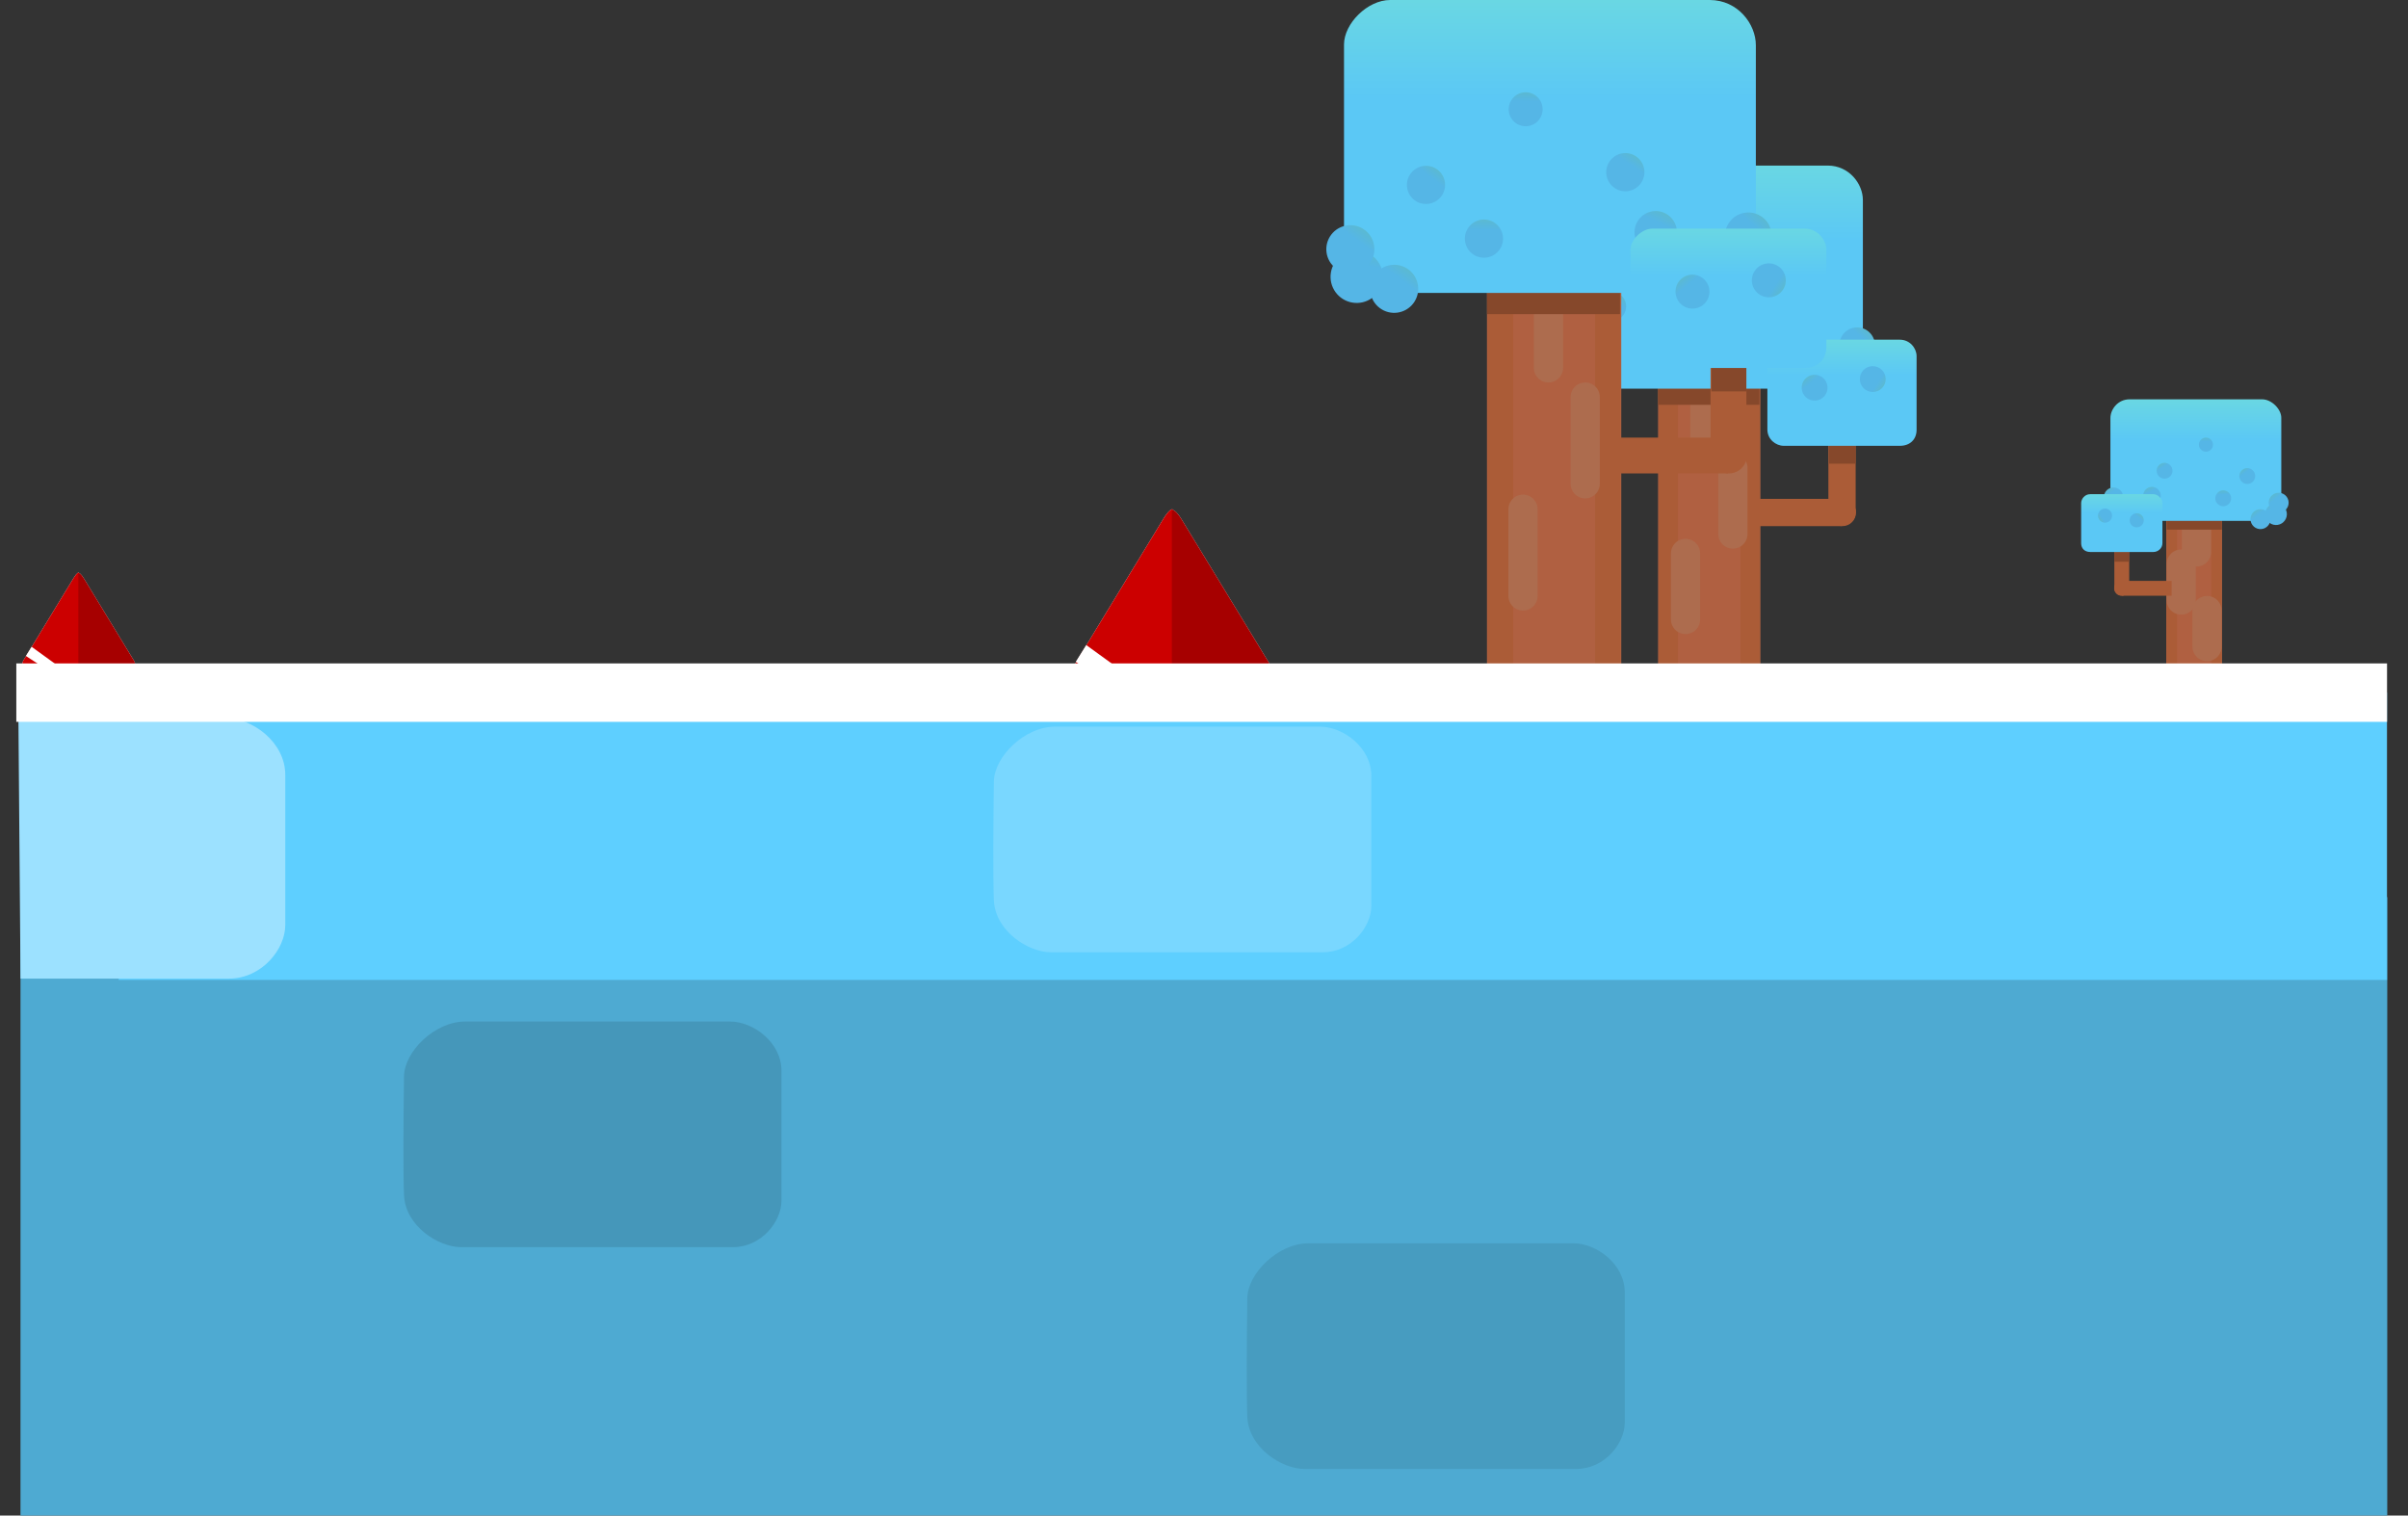 <svg version="1.1" xmlns="http://www.w3.org/2000/svg" xmlns:xlink="http://www.w3.org/1999/xlink" width="494.462" height="311.227" viewBox="0,0,494.462,311.227"><rect x="0" y="0" width="494.462" height="311.227" fill="#333333" stroke="none"/><defs><linearGradient x1="442.124" y1="26.142" x2="442.124" y2="51.1" gradientUnits="userSpaceOnUse" id="color-1"><stop offset="0" stop-color="#86f5bf"/><stop offset="1" stop-color="#5bc8f5"/></linearGradient><linearGradient x1="421.691" y1="60.805" x2="425.432" y2="64.726" gradientUnits="userSpaceOnUse" id="color-2"><stop offset="0" stop-color="#6bc399"/><stop offset="1" stop-color="#55b6e6"/></linearGradient><linearGradient x1="421.837" y1="59.324" x2="424.581" y2="62.2" gradientUnits="userSpaceOnUse" id="color-3"><stop offset="0" stop-color="#6bc399"/><stop offset="1" stop-color="#55b6e6"/></linearGradient><linearGradient x1="457.684" y1="60.942" x2="458.415" y2="65.338" gradientUnits="userSpaceOnUse" id="color-4"><stop offset="0" stop-color="#6bc399"/><stop offset="1" stop-color="#55b6e6"/></linearGradient><linearGradient x1="456.072" y1="59.994" x2="458.549" y2="63.254" gradientUnits="userSpaceOnUse" id="color-5"><stop offset="0" stop-color="#6bc399"/><stop offset="1" stop-color="#55b6e6"/></linearGradient><linearGradient x1="452.338" y1="63.366" x2="454.815" y2="66.627" gradientUnits="userSpaceOnUse" id="color-6"><stop offset="0" stop-color="#6bc399"/><stop offset="1" stop-color="#55b6e6"/></linearGradient><linearGradient x1="450.257" y1="55.341" x2="452.224" y2="57.931" gradientUnits="userSpaceOnUse" id="color-7"><stop offset="0" stop-color="#6bc399"/><stop offset="1" stop-color="#55b6e6"/></linearGradient><linearGradient x1="447.603" y1="59.104" x2="447.718" y2="62.354" gradientUnits="userSpaceOnUse" id="color-8"><stop offset="0" stop-color="#6bc399"/><stop offset="1" stop-color="#55b6e6"/></linearGradient><linearGradient x1="433.518" y1="54.085" x2="435.287" y2="56.814" gradientUnits="userSpaceOnUse" id="color-9"><stop offset="0" stop-color="#6bc399"/><stop offset="1" stop-color="#55b6e6"/></linearGradient><linearGradient x1="444.134" y1="48.526" x2="444.181" y2="51.417" gradientUnits="userSpaceOnUse" id="color-10"><stop offset="0" stop-color="#6bc399"/><stop offset="1" stop-color="#55b6e6"/></linearGradient><linearGradient x1="431.273" y1="58.51" x2="432.763" y2="61.802" gradientUnits="userSpaceOnUse" id="color-11"><stop offset="0" stop-color="#6bc399"/><stop offset="1" stop-color="#55b6e6"/></linearGradient><linearGradient x1="426.916" y1="54.346" x2="426.916" y2="66.217" gradientUnits="userSpaceOnUse" id="color-12"><stop offset="0" stop-color="#86f5bf"/><stop offset="1" stop-color="#5bc8f5"/></linearGradient><linearGradient x1="420.495" y1="68.623" x2="422.911" y2="67.036" gradientUnits="userSpaceOnUse" id="color-13"><stop offset="0" stop-color="#6bc399"/><stop offset="1" stop-color="#55b6e6"/></linearGradient><linearGradient x1="432.195" y1="64.836" x2="430.398" y2="67.1" gradientUnits="userSpaceOnUse" id="color-14"><stop offset="0" stop-color="#6bc399"/><stop offset="1" stop-color="#55b6e6"/></linearGradient><linearGradient x1="341.542" y1="-35.762" x2="341.542" y2="10.052" gradientUnits="userSpaceOnUse" id="color-15"><stop offset="0" stop-color="#86f5bf"/><stop offset="1" stop-color="#5bc8f5"/></linearGradient><linearGradient x1="379.05" y1="27.867" x2="372.182" y2="35.066" gradientUnits="userSpaceOnUse" id="color-16"><stop offset="0" stop-color="#6bc399"/><stop offset="1" stop-color="#55b6e6"/></linearGradient><linearGradient x1="378.782" y1="25.149" x2="373.745" y2="30.428" gradientUnits="userSpaceOnUse" id="color-17"><stop offset="0" stop-color="#6bc399"/><stop offset="1" stop-color="#55b6e6"/></linearGradient><linearGradient x1="312.979" y1="28.119" x2="311.637" y2="36.189" gradientUnits="userSpaceOnUse" id="color-18"><stop offset="0" stop-color="#6bc399"/><stop offset="1" stop-color="#55b6e6"/></linearGradient><linearGradient x1="315.938" y1="26.378" x2="311.391" y2="32.364" gradientUnits="userSpaceOnUse" id="color-19"><stop offset="0" stop-color="#6bc399"/><stop offset="1" stop-color="#55b6e6"/></linearGradient><linearGradient x1="322.793" y1="32.569" x2="318.245" y2="38.555" gradientUnits="userSpaceOnUse" id="color-20"><stop offset="0" stop-color="#6bc399"/><stop offset="1" stop-color="#55b6e6"/></linearGradient><linearGradient x1="326.613" y1="17.838" x2="323.001" y2="22.591" gradientUnits="userSpaceOnUse" id="color-21"><stop offset="0" stop-color="#6bc399"/><stop offset="1" stop-color="#55b6e6"/></linearGradient><linearGradient x1="331.485" y1="24.744" x2="331.273" y2="30.71" gradientUnits="userSpaceOnUse" id="color-22"><stop offset="0" stop-color="#6bc399"/><stop offset="1" stop-color="#55b6e6"/></linearGradient><linearGradient x1="357.339" y1="15.533" x2="354.092" y2="20.542" gradientUnits="userSpaceOnUse" id="color-23"><stop offset="0" stop-color="#6bc399"/><stop offset="1" stop-color="#55b6e6"/></linearGradient><linearGradient x1="337.852" y1="5.328" x2="337.766" y2="10.633" gradientUnits="userSpaceOnUse" id="color-24"><stop offset="0" stop-color="#6bc399"/><stop offset="1" stop-color="#55b6e6"/></linearGradient><linearGradient x1="361.46" y1="23.654" x2="358.726" y2="29.697" gradientUnits="userSpaceOnUse" id="color-25"><stop offset="0" stop-color="#6bc399"/><stop offset="1" stop-color="#55b6e6"/></linearGradient><linearGradient x1="369.46" y1="16.01" x2="369.46" y2="37.802" gradientUnits="userSpaceOnUse" id="color-26"><stop offset="0" stop-color="#86f5bf"/><stop offset="1" stop-color="#5bc8f5"/></linearGradient><linearGradient x1="381.246" y1="42.218" x2="376.811" y2="39.305" gradientUnits="userSpaceOnUse" id="color-27"><stop offset="0" stop-color="#6bc399"/><stop offset="1" stop-color="#55b6e6"/></linearGradient><linearGradient x1="359.769" y1="35.266" x2="363.067" y2="39.424" gradientUnits="userSpaceOnUse" id="color-28"><stop offset="0" stop-color="#6bc399"/><stop offset="1" stop-color="#55b6e6"/></linearGradient><linearGradient x1="309.488" y1="-79.321" x2="309.488" y2="-19.169" gradientUnits="userSpaceOnUse" id="color-29"><stop offset="0" stop-color="#86f5bf"/><stop offset="1" stop-color="#5bc8f5"/></linearGradient><linearGradient x1="358.735" y1="4.222" x2="349.717" y2="13.674" gradientUnits="userSpaceOnUse" id="color-30"><stop offset="0" stop-color="#6bc399"/><stop offset="1" stop-color="#55b6e6"/></linearGradient><linearGradient x1="358.382" y1="0.654" x2="351.769" y2="7.585" gradientUnits="userSpaceOnUse" id="color-31"><stop offset="0" stop-color="#6bc399"/><stop offset="1" stop-color="#55b6e6"/></linearGradient><linearGradient x1="271.984" y1="4.553" x2="270.223" y2="15.149" gradientUnits="userSpaceOnUse" id="color-32"><stop offset="0" stop-color="#6bc399"/><stop offset="1" stop-color="#55b6e6"/></linearGradient><linearGradient x1="275.87" y1="2.267" x2="269.899" y2="10.127" gradientUnits="userSpaceOnUse" id="color-33"><stop offset="0" stop-color="#6bc399"/><stop offset="1" stop-color="#55b6e6"/></linearGradient><linearGradient x1="284.87" y1="10.396" x2="278.899" y2="18.255" gradientUnits="userSpaceOnUse" id="color-34"><stop offset="0" stop-color="#6bc399"/><stop offset="1" stop-color="#55b6e6"/></linearGradient><linearGradient x1="289.885" y1="-8.946" x2="285.144" y2="-2.705" gradientUnits="userSpaceOnUse" id="color-35"><stop offset="0" stop-color="#6bc399"/><stop offset="1" stop-color="#55b6e6"/></linearGradient><linearGradient x1="296.282" y1="0.122" x2="296.004" y2="7.955" gradientUnits="userSpaceOnUse" id="color-36"><stop offset="0" stop-color="#6bc399"/><stop offset="1" stop-color="#55b6e6"/></linearGradient><linearGradient x1="330.229" y1="-11.972" x2="325.965" y2="-5.396" gradientUnits="userSpaceOnUse" id="color-37"><stop offset="0" stop-color="#6bc399"/><stop offset="1" stop-color="#55b6e6"/></linearGradient><linearGradient x1="304.642" y1="-25.371" x2="304.53" y2="-18.405" gradientUnits="userSpaceOnUse" id="color-38"><stop offset="0" stop-color="#6bc399"/><stop offset="1" stop-color="#55b6e6"/></linearGradient><linearGradient x1="335.639" y1="-1.309" x2="332.049" y2="6.626" gradientUnits="userSpaceOnUse" id="color-39"><stop offset="0" stop-color="#6bc399"/><stop offset="1" stop-color="#55b6e6"/></linearGradient><linearGradient x1="346.143" y1="-11.345" x2="346.143" y2="17.267" gradientUnits="userSpaceOnUse" id="color-40"><stop offset="0" stop-color="#86f5bf"/><stop offset="1" stop-color="#5bc8f5"/></linearGradient><linearGradient x1="361.617" y1="23.065" x2="355.794" y2="19.24" gradientUnits="userSpaceOnUse" id="color-41"><stop offset="0" stop-color="#6bc399"/><stop offset="1" stop-color="#55b6e6"/></linearGradient><linearGradient x1="333.419" y1="13.938" x2="337.749" y2="19.396" gradientUnits="userSpaceOnUse" id="color-42"><stop offset="0" stop-color="#6bc399"/><stop offset="1" stop-color="#55b6e6"/></linearGradient></defs><g transform="translate(8.777,39.22)"><g data-paper-data="{&quot;isPaintingLayer&quot;:true}" fill-rule="nonzero" stroke-linejoin="miter" stroke-miterlimit="10" stroke-dasharray="" stroke-dashoffset="0" style="mix-blend-mode: normal"><g data-paper-data="{&quot;index&quot;:null}"><g><g><path d="M436.046,100.22v-33.244h11.443v33.244z" fill="#b06041" stroke="none" stroke-width="0" stroke-linecap="butt"/><path d="M445.26,100.22v-33.244h2.168v33.244z" fill="#ab5c37" stroke="none" stroke-width="0" stroke-linecap="butt"/><path d="M436.106,100.22v-33.244h2.168v33.244z" fill="#ab5c37" stroke="none" stroke-width="0" stroke-linecap="butt"/><path d="M439.118,76.612v7.387" fill="none" stroke="#ad6c4e" stroke-width="6" stroke-linecap="round"/><path d="M444.418,86.167v7.387" fill="none" stroke="#ad6c4e" stroke-width="6" stroke-linecap="round"/><path d="M442.25,74.122v-7.147v1.044" fill="none" stroke="#ad6c4e" stroke-width="6" stroke-linecap="round"/></g><g fill="#ab5c37" stroke="none" stroke-linecap="butt"><path d="M426.952,83.116v-3.051h10.198v3.051z" stroke-width="NaN"/><path d="M426.872,83.116c-0.843,0 -1.526,-0.683 -1.526,-1.526c0,-0.843 0.683,-1.526 1.526,-1.526c0.843,0 1.526,0.683 1.526,1.526c0,0.843 -0.683,1.526 -1.526,1.526z" stroke-width="0"/></g><g fill="#ab5c37" stroke="none" stroke-linecap="butt"><path d="M428.438,81.47h-3.051v-10.198h3.051z" stroke-width="NaN"/><path d="M428.438,81.55c0,0.843 -0.683,1.526 -1.526,1.526c-0.843,0 -1.526,-0.683 -1.526,-1.526c0,-0.843 0.683,-1.526 1.526,-1.526c0.843,0 1.526,0.683 1.526,1.526z" stroke-width="0"/></g><path d="M436.156,69.545v-2.489h11.322v2.489z" fill="#86482b" stroke="none" stroke-width="NaN" stroke-linecap="butt"/><path d="M425.396,76.13v-2.489h2.971v2.489z" fill="#86482b" stroke="none" stroke-width="NaN" stroke-linecap="butt"/></g><g stroke="none" stroke-width="0" stroke-linecap="butt"><path d="M459.668,63.914c0,2.276 -1.965,3.824 -3.875,3.824c-4.1,0 -19.847,0 -27.282,0c-2.398,0 -3.931,-1.521 -3.931,-3.764c0,-5.233 0,-14.397 0,-17.345c0,-1.798 1.534,-3.849 3.931,-3.849c7.419,0 23.111,0 27.225,0c1.934,0 3.931,2.014 3.931,3.789c0,2.929 0,12.083 0,17.345z" fill="url(#color-1)"/><path d="M428.176,67.602c-1.083,1.033 -2.798,0.993 -3.832,-0.09c-1.033,-1.083 -0.993,-2.798 0.09,-3.832c1.083,-1.033 2.798,-0.993 3.832,0.09c1.033,1.083 0.993,2.798 -0.09,3.832z" fill="url(#color-2)"/><path d="M426.593,64.309c-0.794,0.758 -2.052,0.728 -2.81,-0.066c-0.758,-0.794 -0.728,-2.052 0.066,-2.81c0.794,-0.758 2.052,-0.728 2.81,0.066c0.758,0.794 0.728,2.052 -0.066,2.81z" fill="url(#color-3)"/><path d="M458.951,68.562c-1.214,0.202 -2.362,-0.619 -2.564,-1.833c-0.202,-1.214 0.619,-2.362 1.833,-2.564c1.214,-0.202 2.362,0.619 2.564,1.833c0.202,1.214 -0.619,2.362 -1.833,2.564z" fill="url(#color-4)"/><path d="M460.366,65.646c-0.9,0.684 -2.185,0.509 -2.869,-0.392c-0.684,-0.9 -0.509,-2.185 0.392,-2.869c0.9,-0.684 2.185,-0.509 2.869,0.392c0.684,0.9 0.509,2.185 -0.392,2.869z" fill="url(#color-5)"/><path d="M457.024,66.149c0.684,0.9 0.509,2.185 -0.392,2.869c-0.9,0.684 -2.185,0.509 -2.869,-0.392c-0.684,-0.9 -0.509,-2.185 0.392,-2.869c0.9,-0.684 2.185,-0.509 2.869,0.392z" fill="url(#color-6)"/><path d="M453.667,59.83c-0.715,0.543 -1.735,0.404 -2.278,-0.311c-0.543,-0.715 -0.404,-1.735 0.311,-2.278c0.715,-0.543 1.735,-0.404 2.278,0.311c0.543,0.715 0.404,1.735 -0.311,2.278z" fill="url(#color-7)"/><path d="M447.803,64.737c-0.897,0.032 -1.651,-0.67 -1.683,-1.567c-0.032,-0.897 0.67,-1.651 1.567,-1.683c0.897,-0.032 1.651,0.67 1.683,1.567c0.032,0.897 -0.67,1.651 -1.567,1.683z" fill="url(#color-8)"/><path d="M436.585,58.815c-0.754,0.489 -1.76,0.274 -2.249,-0.48c-0.489,-0.754 -0.274,-1.76 0.48,-2.249c0.754,-0.489 1.76,-0.274 2.249,0.48c0.489,0.754 0.274,1.76 -0.48,2.249z" fill="url(#color-9)"/><path d="M444.215,53.536c-0.798,0.013 -1.456,-0.624 -1.468,-1.422c-0.013,-0.798 0.624,-1.456 1.422,-1.468c0.798,-0.013 1.456,0.624 1.468,1.422c0.013,0.798 -0.624,1.456 -1.422,1.468z" fill="url(#color-10)"/><path d="M433.855,64.216c-0.909,0.411 -1.979,0.008 -2.391,-0.901c-0.411,-0.909 -0.008,-1.979 0.901,-2.391c0.909,-0.411 1.979,-0.008 2.391,0.901c0.411,0.909 0.008,1.979 -0.901,2.391z" fill="url(#color-11)"/></g><path d="M433.417,74.132c-1.95,0 -9.44,0 -12.977,0c-1.14,0 -1.87,-0.724 -1.87,-1.79c0,-2.489 0,-6.848 0,-8.25c0,-0.855 0.729,-1.831 1.87,-1.831c3.529,0 10.993,0 12.95,0c0.92,0 1.87,0.958 1.87,1.802c0,1.393 0,5.747 0,8.25c0,1.083 -0.934,1.819 -1.843,1.819z" fill="url(#color-12)" stroke="none" stroke-width="0" stroke-linecap="butt"/><path d="M424.683,65.872c0.438,0.667 0.253,1.563 -0.414,2.002c-0.667,0.438 -1.563,0.253 -2.002,-0.414c-0.438,-0.667 -0.253,-1.563 0.414,-2.002c0.667,-0.438 1.563,-0.253 2.002,0.414z" fill="url(#color-13)" stroke="none" stroke-width="0" stroke-linecap="butt"/><path d="M429.081,68.761c-0.625,-0.496 -0.73,-1.405 -0.234,-2.031c0.496,-0.625 1.405,-0.73 2.031,-0.234c0.625,0.496 0.73,1.405 0.234,2.031c-0.496,0.625 -1.405,0.73 -2.031,0.234z" fill="url(#color-14)" stroke="none" stroke-width="0" stroke-linecap="butt"/></g><g><g><g><path d="M331.695,100.22v-61.024h21.005v61.024z" fill="#b06041" stroke="none" stroke-width="0" stroke-linecap="butt"/><path d="M331.806,100.22v-61.024h3.98v61.024z" fill="#ab5c37" stroke="none" stroke-width="0" stroke-linecap="butt"/><path d="M348.609,100.22v-61.024h3.98v61.024z" fill="#ab5c37" stroke="none" stroke-width="0" stroke-linecap="butt"/><path d="M347.06,70.444v-13.561" fill="none" stroke="#ad6c4e" stroke-width="6" stroke-linecap="round"/><path d="M337.332,74.424v13.561" fill="none" stroke="#ad6c4e" stroke-width="6" stroke-linecap="round"/><path d="M341.312,41.111v-1.916v13.119" fill="none" stroke="#ad6c4e" stroke-width="6" stroke-linecap="round"/></g><g fill="#ab5c37" stroke="none" stroke-linecap="butt"><path d="M350.673,68.823v-5.601h18.72v5.601z" stroke-width="NaN"/><path d="M366.739,66.022c0,-1.547 1.254,-2.801 2.801,-2.801c1.547,0 2.801,1.254 2.801,2.801c0,1.547 -1.254,2.801 -2.801,2.801c-1.547,0 -2.801,-1.254 -2.801,-2.801z" stroke-width="0"/></g><g fill="#ab5c37" stroke="none" stroke-linecap="butt"><path d="M366.666,47.081h5.601v18.72h-5.601z" stroke-width="NaN"/><path d="M369.466,63.148c1.547,0 2.801,1.254 2.801,2.801c0,1.547 -1.254,2.801 -2.801,2.801c-1.547,0 -2.801,-1.254 -2.801,-2.801c0,-1.547 1.254,-2.801 2.801,-2.801z" stroke-width="0"/></g><path d="M331.713,43.912v-4.569h20.784v4.569z" fill="#86482b" stroke="none" stroke-width="NaN" stroke-linecap="butt"/><path d="M366.795,55.999v-4.569h5.454v4.569z" fill="#86482b" stroke="none" stroke-width="NaN" stroke-linecap="butt"/></g><g stroke="none" stroke-width="0" stroke-linecap="butt"><path d="M309.338,33.574c0,-9.659 0,-26.463 0,-31.839c0,-3.258 3.667,-6.955 7.217,-6.955c7.553,0 36.358,0 49.977,0c4.401,0 7.216,3.765 7.216,7.066c0,5.411 0,22.232 0,31.839c0,4.118 -2.815,6.91 -7.216,6.91c-13.649,0 -42.555,0 -50.081,0c-3.506,0 -7.113,-2.841 -7.113,-7.02z" fill="url(#color-15)"/><path d="M366.98,33.312c1.897,-1.988 5.046,-2.062 7.034,-0.165c1.988,1.897 2.062,5.046 0.165,7.033c-1.897,1.988 -5.046,2.062 -7.033,0.165c-1.988,-1.897 -2.062,-5.046 -0.166,-7.034z" fill="url(#color-16)"/><path d="M369.93,29.142c1.391,-1.458 3.7,-1.512 5.158,-0.121c1.458,1.391 1.512,3.7 0.121,5.158c-1.391,1.458 -3.7,1.512 -5.158,0.121c-1.458,-1.391 -1.512,-3.7 -0.121,-5.158z" fill="url(#color-17)"/><path d="M307.289,37.401c0.37,-2.229 2.477,-3.735 4.706,-3.365c2.229,0.37 3.735,2.477 3.365,4.706c-0.37,2.229 -2.477,3.735 -4.706,3.365c-2.229,-0.37 -3.735,-2.477 -3.365,-4.706z" fill="url(#color-18)"/><path d="M307.337,31.487c1.256,-1.653 3.614,-1.975 5.267,-0.719c1.653,1.256 1.975,3.614 0.719,5.267c-1.256,1.653 -3.614,1.975 -5.267,0.719c-1.653,-1.256 -1.975,-3.614 -0.719,-5.267z" fill="url(#color-19)"/><path d="M314.191,37.678c1.256,-1.653 3.614,-1.975 5.267,-0.719c1.653,1.256 1.975,3.614 0.719,5.267c-1.256,1.653 -3.614,1.975 -5.267,0.719c-1.653,-1.256 -1.975,-3.614 -0.719,-5.267z" fill="url(#color-20)"/><path d="M319.782,21.895c0.997,-1.313 2.87,-1.568 4.183,-0.571c1.313,0.997 1.568,2.87 0.571,4.183c-0.997,1.313 -2.87,1.568 -4.183,0.571c-1.313,-0.997 -1.568,-2.87 -0.571,-4.183z" fill="url(#color-21)"/><path d="M328.241,31.996c0.058,-1.647 1.441,-2.936 3.089,-2.877c1.647,0.058 2.936,1.441 2.877,3.089c-0.058,1.647 -1.441,2.936 -3.089,2.877c-1.647,-0.058 -2.936,-1.441 -2.877,-3.089z" fill="url(#color-22)"/><path d="M350.829,20.087c0.897,-1.383 2.745,-1.778 4.128,-0.881c1.383,0.897 1.778,2.745 0.881,4.128c-0.897,1.383 -2.745,1.778 -4.128,0.881c-1.383,-0.897 -1.778,-2.745 -0.881,-4.128z" fill="url(#color-23)"/><path d="M335.093,11.829c0.024,-1.465 1.23,-2.634 2.696,-2.61c1.465,0.024 2.634,1.23 2.61,2.696c-0.024,1.465 -1.23,2.634 -2.696,2.61c-1.465,-0.024 -2.634,-1.23 -2.61,-2.696z" fill="url(#color-24)"/><path d="M355.066,29.74c0.755,-1.669 2.72,-2.409 4.389,-1.654c1.669,0.755 2.409,2.72 1.654,4.389c-0.755,1.669 -2.72,2.409 -4.389,1.654c-1.669,-0.755 -2.409,-2.72 -1.654,-4.389z" fill="url(#color-25)"/></g><path d="M354.141,48.991c0,-4.594 0,-12.588 0,-15.145c0,-1.55 1.744,-3.308 3.433,-3.308c3.593,0 17.294,0 23.772,0c2.093,0 3.432,1.791 3.432,3.361c0,2.574 0,10.575 0,15.145c0,1.959 -1.339,3.287 -3.432,3.287c-6.492,0 -20.242,0 -23.822,0c-1.668,0 -3.383,-1.352 -3.383,-3.339z" fill="url(#color-26)" stroke="none" stroke-width="0" stroke-linecap="butt"/><path d="M377.233,36.407c1.225,0.805 1.565,2.45 0.761,3.674c-0.805,1.225 -2.45,1.565 -3.674,0.761c-1.225,-0.805 -1.565,-2.45 -0.761,-3.674c0.805,-1.225 2.45,-1.565 3.674,-0.761z" fill="url(#color-27)" stroke="none" stroke-width="0" stroke-linecap="butt"/><path d="M361.758,42.043c-0.911,-1.148 -0.718,-2.817 0.43,-3.728c1.148,-0.911 2.817,-0.718 3.728,0.43c0.911,1.148 0.718,2.817 -0.43,3.728c-1.148,0.911 -2.817,0.718 -3.728,-0.43z" fill="url(#color-28)" stroke="none" stroke-width="0" stroke-linecap="butt"/></g><g><g><g><path d="M296.558,99.22v-80.124h27.579v80.124z" fill="#b06041" stroke="none" stroke-width="0" stroke-linecap="butt"/><path d="M296.704,99.22v-80.124h5.225v80.124z" fill="#ab5c37" stroke="none" stroke-width="0" stroke-linecap="butt"/><path d="M318.767,99.22v-80.124h5.225v80.124z" fill="#ab5c37" stroke="none" stroke-width="0" stroke-linecap="butt"/><path d="M316.733,60.125v-17.805" fill="none" stroke="#ad6c4e" stroke-width="6" stroke-linecap="round"/><path d="M303.959,65.351v17.805" fill="none" stroke="#ad6c4e" stroke-width="6" stroke-linecap="round"/><path d="M309.185,21.612v-2.516v17.225" fill="none" stroke="#ad6c4e" stroke-width="6" stroke-linecap="round"/></g><g fill="#ab5c37" stroke="none" stroke-linecap="butt"><path d="M321.476,57.997v-7.354h24.579v7.354z" stroke-width="NaN"/><path d="M342.571,54.319c0,-2.031 1.646,-3.677 3.677,-3.677c2.031,0 3.677,1.646 3.677,3.677c0,2.031 -1.646,3.677 -3.677,3.677c-2.031,0 -3.677,-1.646 -3.677,-3.677z" stroke-width="0"/></g><g fill="#ab5c37" stroke="none" stroke-linecap="butt"><path d="M342.474,29.45h7.354v24.579h-7.354z" stroke-width="NaN"/><path d="M346.151,50.545c2.031,0 3.677,1.646 3.677,3.677c0,2.031 -1.646,3.677 -3.677,3.677c-2.031,0 -3.677,-1.646 -3.677,-3.677c0,-2.031 1.646,-3.677 3.677,-3.677z" stroke-width="0"/></g><path d="M296.582,25.289v-6h27.288v6z" fill="#86482b" stroke="none" stroke-width="NaN" stroke-linecap="butt"/><path d="M342.644,41.159v-6h7.161v6z" fill="#86482b" stroke="none" stroke-width="NaN" stroke-linecap="butt"/></g><g stroke="none" stroke-width="0" stroke-linecap="butt"><path d="M267.204,11.716c0,-12.682 0,-34.745 0,-41.804c0,-4.278 4.814,-9.132 9.476,-9.132c9.917,0 47.737,0 65.618,0c5.778,0 9.474,4.943 9.474,9.277c0,7.104 0,29.19 0,41.804c0,5.406 -3.696,9.072 -9.474,9.072c-17.921,0 -55.874,0 -65.755,0c-4.604,0 -9.339,-3.731 -9.339,-9.217z" fill="url(#color-29)"/><path d="M342.887,11.371c2.49,-2.61 6.625,-2.707 9.235,-0.217c2.61,2.49 2.707,6.625 0.217,9.235c-2.49,2.61 -6.625,2.707 -9.235,0.217c-2.61,-2.49 -2.707,-6.625 -0.217,-9.235z" fill="url(#color-30)"/><path d="M346.76,5.896c1.826,-1.914 4.858,-1.985 6.772,-0.159c1.914,1.826 1.985,4.858 0.159,6.772c-1.826,1.914 -4.858,1.985 -6.772,0.159c-1.914,-1.826 -1.985,-4.858 -0.159,-6.772z" fill="url(#color-31)"/><path d="M264.514,16.741c0.486,-2.926 3.253,-4.904 6.179,-4.418c2.926,0.486 4.904,3.253 4.418,6.179c-0.486,2.926 -3.253,4.904 -6.179,4.418c-2.926,-0.486 -4.904,-3.253 -4.418,-6.179z" fill="url(#color-32)"/><path d="M264.576,8.975c1.649,-2.17 4.745,-2.593 6.915,-0.944c2.17,1.649 2.593,4.745 0.944,6.915c-1.649,2.17 -4.745,2.593 -6.915,0.944c-2.17,-1.649 -2.593,-4.745 -0.944,-6.915z" fill="url(#color-33)"/><path d="M273.576,17.103c1.649,-2.17 4.745,-2.593 6.915,-0.944c2.17,1.649 2.593,4.745 0.944,6.915c-1.649,2.17 -4.745,2.593 -6.915,0.944c-2.17,-1.649 -2.593,-4.745 -0.944,-6.915z" fill="url(#color-34)"/><path d="M280.916,-3.619c1.309,-1.723 3.768,-2.059 5.492,-0.75c1.723,1.309 2.059,3.768 0.75,5.492c-1.309,1.723 -3.768,2.059 -5.492,0.75c-1.723,-1.309 -2.059,-3.768 -0.75,-5.492z" fill="url(#color-35)"/><path d="M292.023,9.644c0.077,-2.163 1.893,-3.854 4.056,-3.778c2.163,0.077 3.854,1.893 3.778,4.056c-0.077,2.163 -1.893,3.854 -4.056,3.778c-2.163,-0.077 -3.854,-1.893 -3.778,-4.056z" fill="url(#color-36)"/><path d="M321.681,-5.993c1.178,-1.816 3.604,-2.334 5.421,-1.156c1.816,1.178 2.334,3.604 1.156,5.421c-1.178,1.816 -3.604,2.334 -5.421,1.156c-1.816,-1.178 -2.334,-3.604 -1.156,-5.421z" fill="url(#color-37)"/><path d="M301.02,-16.836c0.031,-1.924 1.616,-3.458 3.539,-3.427c1.924,0.031 3.458,1.616 3.427,3.539c-0.031,1.924 -1.616,3.458 -3.539,3.427c-1.924,-0.031 -3.458,-1.616 -3.427,-3.539z" fill="url(#color-38)"/><path d="M327.244,6.682c0.991,-2.191 3.571,-3.163 5.762,-2.172c2.191,0.991 3.163,3.571 2.172,5.762c-0.991,2.191 -3.571,3.163 -5.762,2.172c-2.191,-0.991 -3.163,-3.571 -2.172,-5.762z" fill="url(#color-39)"/></g><path d="M326.03,31.958c0,-6.032 0,-16.527 0,-19.885c0,-2.035 2.29,-4.344 4.507,-4.344c4.717,0 22.707,0 31.212,0c2.748,0 4.507,2.351 4.507,4.413c0,3.379 0,13.885 0,19.885c0,2.572 -1.758,4.315 -4.507,4.315c-8.524,0 -26.578,0 -31.277,0c-2.19,0 -4.442,-1.775 -4.442,-4.384z" fill="url(#color-40)" stroke="none" stroke-width="0" stroke-linecap="butt"/><path d="M356.348,15.436c1.608,1.056 2.055,3.216 0.999,4.824c-1.056,1.608 -3.216,2.055 -4.824,0.999c-1.608,-1.056 -2.055,-3.216 -0.999,-4.824c1.056,-1.608 3.216,-2.055 4.824,-0.999z" fill="url(#color-41)" stroke="none" stroke-width="0" stroke-linecap="butt"/><path d="M336.03,22.835c-1.196,-1.507 -0.943,-3.699 0.564,-4.894c1.507,-1.196 3.699,-0.943 4.894,0.564c1.196,1.507 0.943,3.699 -0.564,4.894c-1.507,1.196 -3.699,0.943 -4.894,-0.564z" fill="url(#color-42)" stroke="none" stroke-width="0" stroke-linecap="butt"/></g><path d="M211.291,98.217c4.1,-6.731 16.153,-26.517 18.833,-30.917c1.028,-1.687 2.03,-2.494 2.03,-1.5c0,4.321 0,34.667 0,34.667c0,0 -17.116,0 -20.305,0c-0.983,0 -1.419,-0.838 -0.558,-2.25z" fill="#e6e6e6" stroke="none" stroke-width="0" stroke-linecap="butt"/><path d="M252.151,100.633c-3.189,0 -20.305,0 -20.305,0c0,0 0,-30.346 0,-34.667c0,-0.994 1.003,-0.187 2.03,1.5c2.68,4.399 14.733,24.186 18.833,30.917c0.86,1.412 0.425,2.25 -0.558,2.25z" data-paper-data="{&quot;index&quot;:null}" fill="#d9d9d9" stroke="none" stroke-width="0" stroke-linecap="butt"/><g stroke="none" stroke-width="0" stroke-linecap="butt"><g><path d="M211.291,98.217c4.1,-6.731 16.153,-26.517 18.833,-30.917c1.028,-1.687 2.03,-2.494 2.03,-1.5c0,4.321 0,34.667 0,34.667c0,0 -17.116,0 -20.305,0c-0.983,0 -1.419,-0.838 -0.558,-2.25z" fill="#cc0000"/><path d="M252.151,100.633c-3.189,0 -20.305,0 -20.305,0c0,0 0,-30.346 0,-34.667c0,-0.994 1.003,-0.187 2.03,1.5c2.68,4.399 14.733,24.186 18.833,30.917c0.86,1.412 0.425,2.25 -0.558,2.25z" data-paper-data="{&quot;index&quot;:null}" fill="#a60000"/></g><path d="M217.758,100.366l-5.642,-3.673l2.156,-3.449l10.001,7.243z" fill="#ffffff"/></g><path d="M-3.918,96.313c2.24,-3.677 8.825,-14.487 10.289,-16.89c0.562,-0.922 1.109,-1.362 1.109,-0.819c0,2.361 0,18.939 0,18.939c0,0 -9.35,0 -11.093,0c-0.537,0 -0.775,-0.458 -0.305,-1.229z" fill="#e6e6e6" stroke="none" stroke-width="0" stroke-linecap="butt"/><path d="M18.404,97.633c-1.742,0 -11.093,0 -11.093,0c0,0 0,-16.578 0,-18.939c0,-0.543 0.548,-0.102 1.109,0.819c1.464,2.403 8.049,13.213 10.289,16.89c0.47,0.772 0.232,1.229 -0.305,1.229z" data-paper-data="{&quot;index&quot;:null}" fill="#d9d9d9" stroke="none" stroke-width="0" stroke-linecap="butt"/><g stroke="none" stroke-width="0" stroke-linecap="butt"><g><path d="M-3.918,96.313c2.24,-3.677 8.825,-14.487 10.289,-16.89c0.562,-0.922 1.109,-1.362 1.109,-0.819c0,2.361 0,18.939 0,18.939c0,0 -9.35,0 -11.093,0c-0.537,0 -0.775,-0.458 -0.305,-1.229z" fill="#cc0000"/><path d="M18.404,97.633c-1.742,0 -11.093,0 -11.093,0c0,0 0,-16.578 0,-18.939c0,-0.543 0.548,-0.102 1.109,0.819c1.464,2.403 8.049,13.213 10.289,16.89c0.47,0.772 0.232,1.229 -0.305,1.229z" data-paper-data="{&quot;index&quot;:null}" fill="#a60000"/></g><path d="M-0.385,97.487l-3.082,-2.006l1.178,-1.884l5.464,3.957z" fill="#ffffff"/></g><path d="M-2.476,270.508v-166h480.952v166z" fill="#ffffff" stroke="none" stroke-width="0" stroke-linecap="butt"/><path d="M-4.567,272.008v-127h485.993v127z" fill="#4eaad2" stroke="none" stroke-width="0" stroke-linecap="butt"/><path d="M481.37,103.008v59h-465.771v-59z" fill="#5ecfff" stroke="none" stroke-width="0" stroke-linecap="butt"/><path d="M49.803,119.908c0,11.959 0,24.214 0,30.833c0,4.959 -4.819,11 -11.595,11c-7.61,0 -42.767,0 -42.767,0l-0.437,-53.5c0,0 39.235,0 42.531,0c5.492,0 12.267,4.908 12.267,11.667z" fill="#9ce1ff" stroke="none" stroke-width="0" stroke-linecap="butt"/><path d="M479.684,103.008h1.697h-486.807h2.648" fill="none" stroke="#ffffff" stroke-width="12" stroke-linecap="round"/><path d="M272.815,120.103c0,10.357 0,20.97 0,26.702c0,4.295 -4.139,9.526 -9.959,9.526c-11.119,0 -49.594,0 -55.857,0c-4.509,0 -11.402,-4.246 -11.691,-10.681c-0.198,-4.42 -0.116,-16.513 0,-24.392c0.075,-5.107 6.316,-11.258 12.557,-11.258c11.623,0 50.209,0 54.413,0c4.717,0 10.536,4.25 10.536,10.103z" fill="#79d7ff" stroke="none" stroke-width="0" stroke-linecap="butt"/><path d="M151.689,180.658c0,10.357 0,20.97 0,26.702c0,4.295 -4.139,9.526 -9.959,9.526c-11.119,0 -49.594,0 -55.857,0c-4.509,0 -11.402,-4.246 -11.691,-10.681c-0.198,-4.42 -0.116,-16.513 0,-24.392c0.075,-5.107 6.316,-11.258 12.557,-11.258c11.623,0 50.209,0 54.413,0c4.717,0 10.536,4.25 10.536,10.103z" fill="#4597ba" stroke="none" stroke-width="0" stroke-linecap="butt"/><path d="M324.857,226.199c0,10.357 0,20.97 0,26.702c0,4.295 -4.139,9.526 -9.959,9.526c-11.119,0 -49.594,0 -55.857,0c-4.509,0 -11.402,-4.246 -11.691,-10.681c-0.198,-4.42 -0.116,-16.513 0,-24.392c0.075,-5.107 6.316,-11.258 12.557,-11.258c11.623,0 50.209,0 54.413,0c4.717,0 10.536,4.25 10.536,10.103z" fill="#479cc0" stroke="none" stroke-width="0" stroke-linecap="butt"/></g></g></svg>